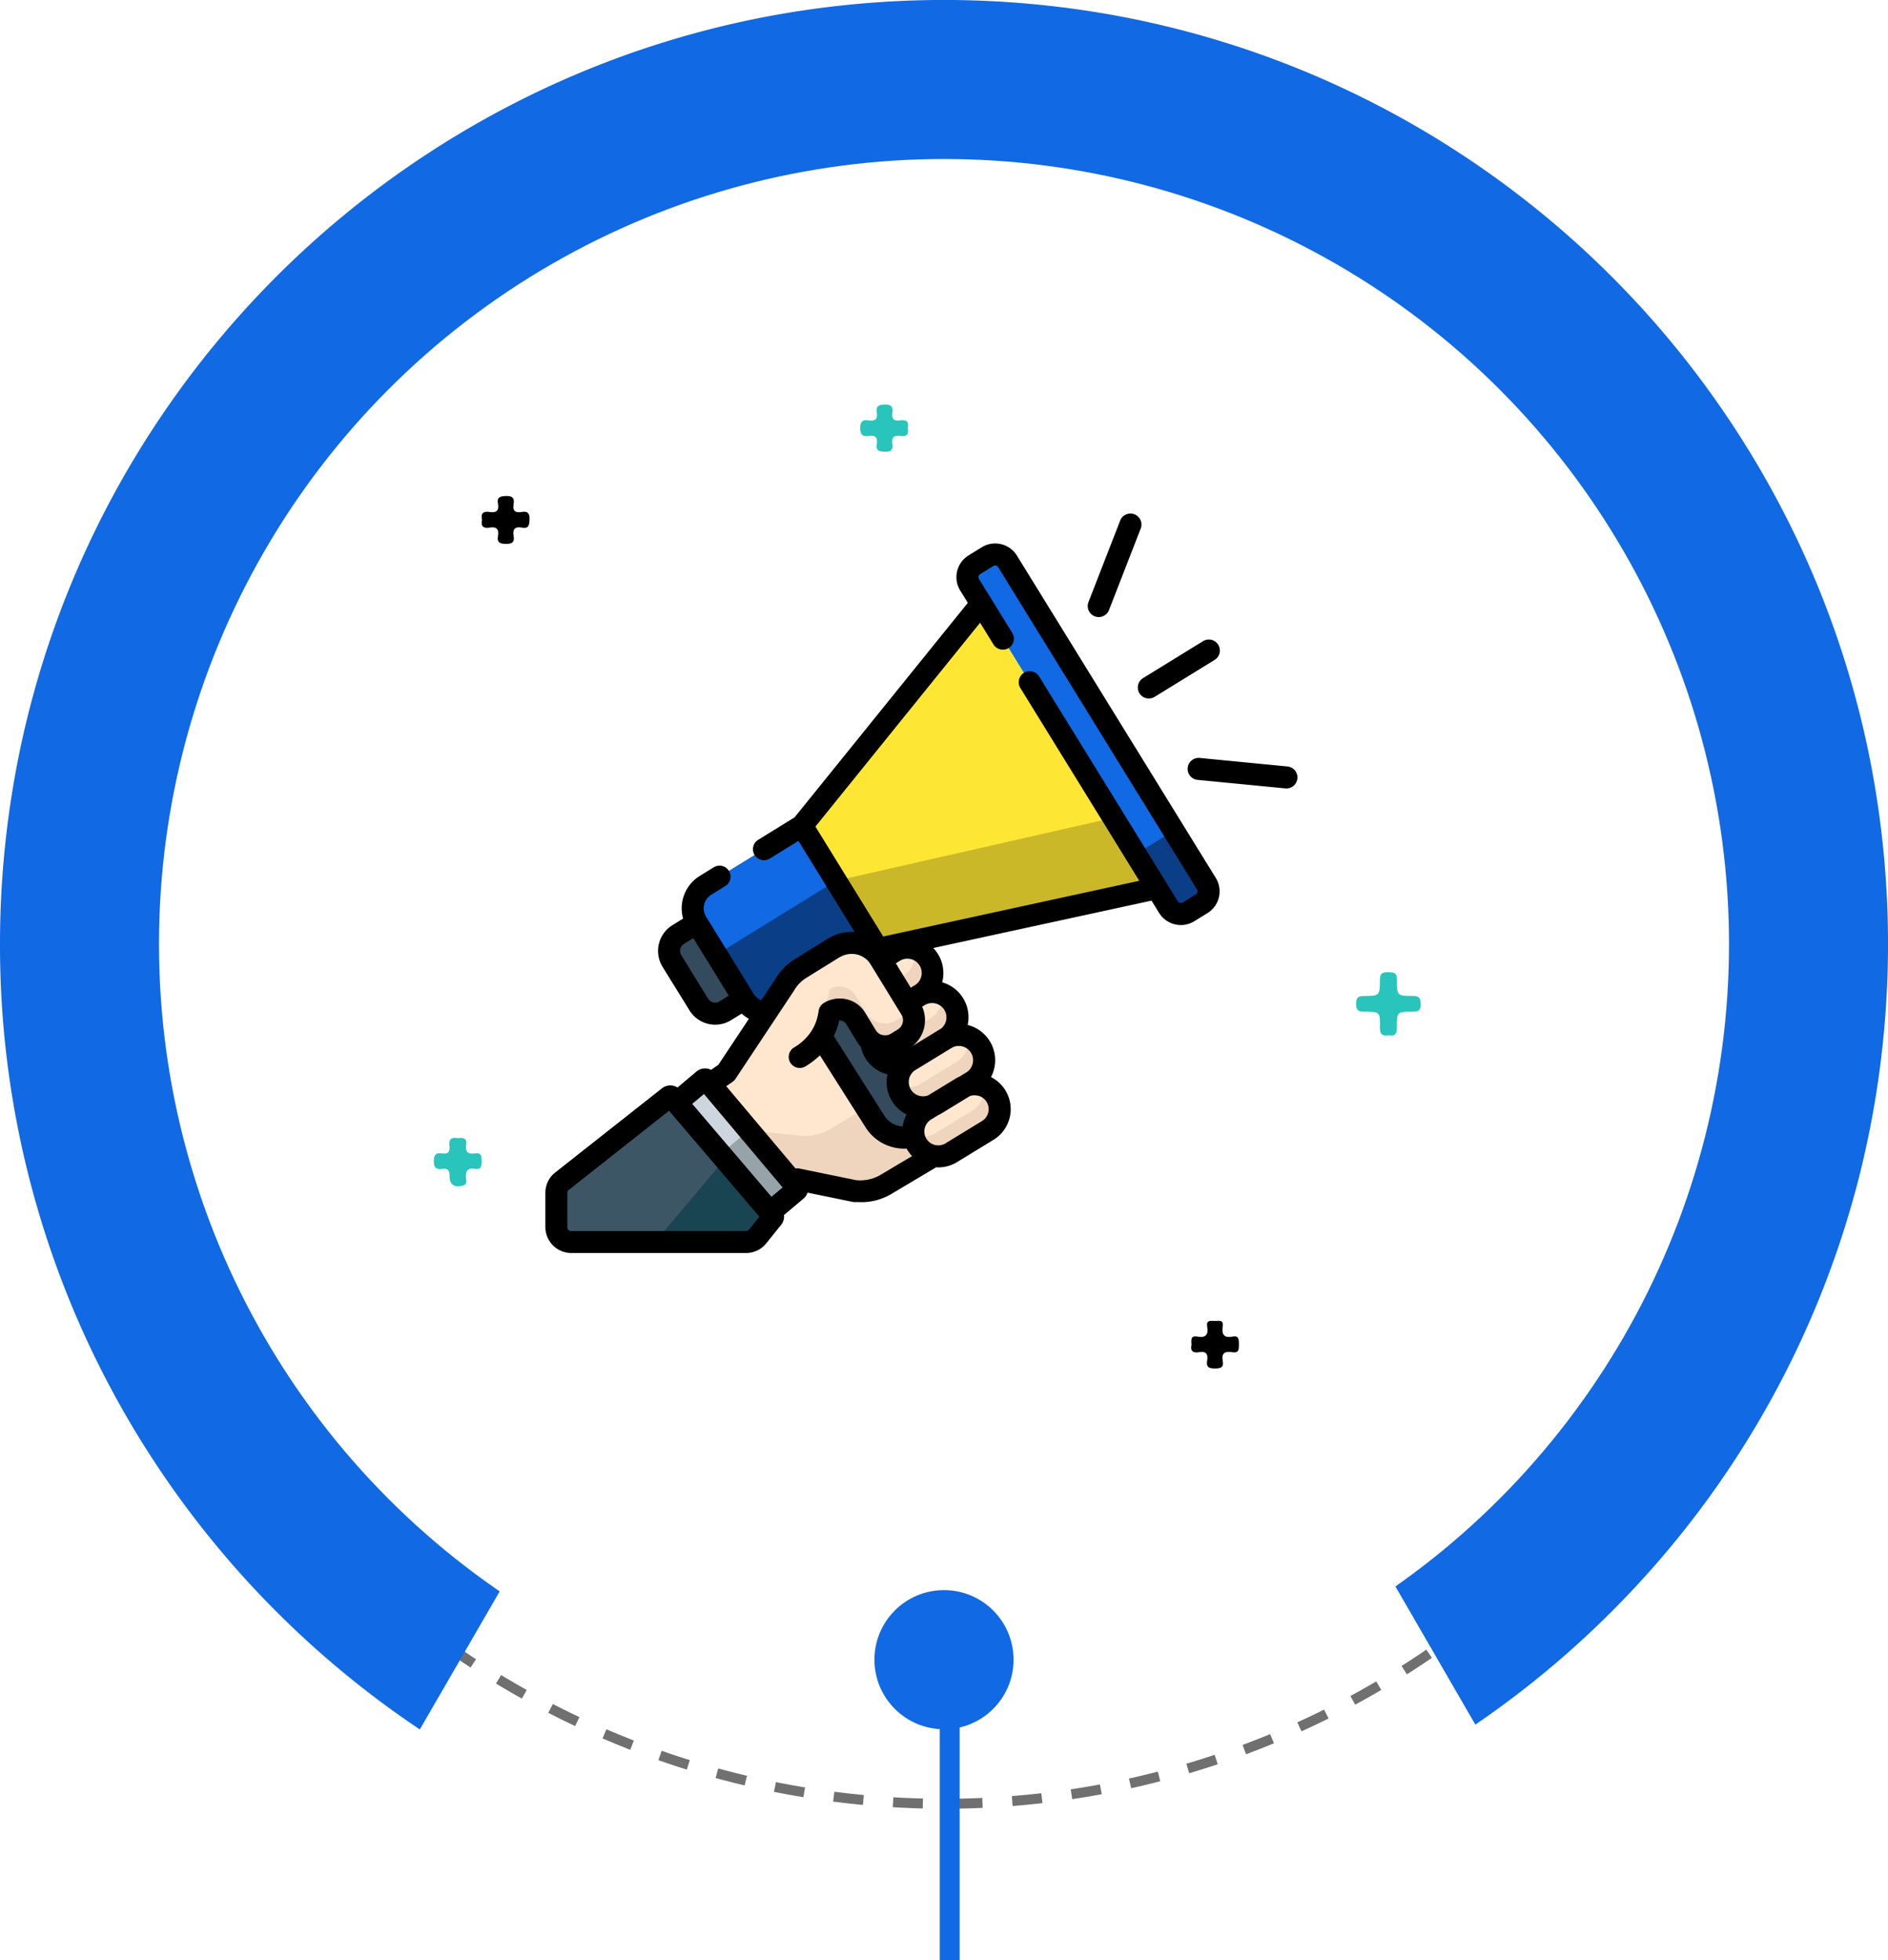 <svg xmlns="http://www.w3.org/2000/svg" xmlns:xlink="http://www.w3.org/1999/xlink" width="190" height="197.231" viewBox="0 0 190 197.231">
  <defs>
    <filter id="Elipse_4764" x="5.5" y="5.5" width="179" height="179" filterUnits="userSpaceOnUse">
      <feOffset input="SourceAlpha"/>
      <feGaussianBlur stdDeviation="3.5" result="blur"/>
      <feFlood flood-opacity="0.235"/>
      <feComposite operator="in" in2="blur"/>
      <feComposite in="SourceGraphic"/>
    </filter>
  </defs>
  <g id="Grupo_157848" data-name="Grupo 157848" transform="translate(-810 -3422.999)">
    <g id="Grupo_157536" data-name="Grupo 157536" transform="translate(420 -3657.001)">
      <g id="Elipse_4767" data-name="Elipse 4767" transform="translate(398 7088)" fill="none" stroke="#707070" stroke-width="1" stroke-dasharray="3">
        <circle cx="87" cy="87" r="87" stroke="none"/>
        <circle cx="87" cy="87" r="86.5" fill="none"/>
      </g>
      <path id="Sustracción_5" data-name="Sustracción 5" d="M8227.248,11874.02h0a95.463,95.463,0,0,1-30.676-33.542A94.585,94.585,0,0,1,8185,11795a95.683,95.683,0,0,1,1.93-19.146,94.494,94.494,0,0,1,14.294-33.972,95.271,95.271,0,0,1,41.8-34.419,94.535,94.535,0,0,1,17.832-5.536,95.937,95.937,0,0,1,38.29,0,94.5,94.5,0,0,1,33.971,14.295,95.264,95.264,0,0,1,34.419,41.8,94.525,94.525,0,0,1,5.536,17.833,95.83,95.83,0,0,1-1.033,42.779,94.816,94.816,0,0,1-21.5,40,95.612,95.612,0,0,1-17.066,14.9L8280.5,11782l-53.252,92.02Z" transform="translate(-7795 -4620)" fill="#1169e3"/>
      <g transform="matrix(1, 0, 0, 1, 390, 7080)" filter="url(#Elipse_4764)">
        <circle id="Elipse_4764-2" data-name="Elipse 4764" cx="79" cy="79" r="79" transform="translate(16 16)" fill="#fff"/>
      </g>
    </g>
    <g id="Grupo_157533" data-name="Grupo 157533" transform="translate(420 -3544.001)">
      <g id="Grupo_156335" data-name="Grupo 156335" transform="translate(470 7127.001)">
        <circle id="Elipse_4765" data-name="Elipse 4765" cx="7" cy="7" r="7" transform="translate(8 0)" fill="#1169e3"/>
        <line id="Línea_142" data-name="Línea 142" y2="25.587" transform="translate(15.573 11.643)" fill="none" stroke="#1169e3" stroke-width="2"/>
      </g>
    </g>
    <g id="Grupo_157551" data-name="Grupo 157551" transform="translate(400 -3512.033)">
      <g id="Grupo_156600" data-name="Grupo 156600" transform="translate(453.654 6975.735)">
        <g id="Grupo_156595" data-name="Grupo 156595">
          <path id="Trazado_127053" data-name="Trazado 127053" d="M16.6,125.969c.665.148.819-.165.812-.786-.017-1.556.01-1.584,1.621-1.574.6,0,.786-.182.774-.775-.011-.553-.112-.81-.75-.807-1.616.006-1.657-.026-1.64-1.639.008-.73-.35-.743-.891-.749s-.821.085-.821.733c0,1.633-.033,1.662-1.628,1.656-.617,0-.763.22-.764.793s.145.793.762.789c1.626-.009,1.665.021,1.629,1.562-.017.715.247.924.9.8" transform="translate(79.511 -62.514)" fill="#29c4bb"/>
          <path id="Trazado_127054" data-name="Trazado 127054" d="M214.4,151.171c-.6-.114-.925.083-.827.757.082.564-.113.878-.737.781s-.834.129-.839.786c0,.689.276.847.863.768.561-.076.738.168.727.726-.018.874.523,1.209,1.368.945.4-.126.314-.446.288-.7-.07-.691.087-1.114.9-.975.631.107.67-.288.668-.773s-.02-.876-.661-.777c-.69.107-1.016-.146-.9-.874.109-.7-.337-.727-.852-.665" transform="translate(-211.994 -77.35)" fill="#29c4bb"/>
          <path id="Trazado_127055" data-name="Trazado 127055" d="M207.493,70.027c-.154.664.15.891.773.786.674-.114.949.163.83.833-.115.648.165.8.793.809.648.006.892-.185.779-.816-.121-.672.16-.949.827-.823.691.13.752-.232.778-.813.031-.683-.234-.861-.829-.757-.646.113-.887-.155-.778-.786.105-.6-.09-.848-.763-.824-.593.021-.936.105-.809.785s-.168.936-.831.824c-.623-.1-.926.118-.771.782" transform="translate(-202.635 -58.429)" fill="#010000"/>
          <path id="Trazado_127056" data-name="Trazado 127056" d="M51.816,187.408c-.145.62.16.847.78.735.727-.132.9.247.795.859-.116.681.214.787.812.783.572,0,.879-.133.759-.749-.158-.81.247-1.008.944-.889.715.122.682-.329.684-.819,0-.475-.01-.878-.656-.75-.869.172-1.091-.245-.974-1.023.112-.745-.455-.53-.834-.553-.4-.024-.848-.076-.731.57.145.8-.135,1.169-.981,1.007-.706-.135-.619.357-.6.829" transform="translate(24.436 -92.788)" fill="#010000"/>
          <path id="Trazado_127057" data-name="Trazado 127057" d="M126.55,18.174c.166-.707-.225-.845-.8-.759-.6.089-.837-.159-.746-.751s-.084-.861-.765-.847c-.626.013-.912.175-.8.817.111.659-.193.873-.811.781-.573-.086-.859.051-.863.751,0,.717.267.909.891.809.66-.105.883.2.781.811-.115.691.256.77.837.782.621.013.824-.221.732-.791-.1-.625.131-.91.783-.8.636.106.908-.156.766-.8" transform="translate(-78.852 -15.816)" fill="#29c4bb"/>
        </g>
        <g id="surface1" transform="translate(11.23 10.92)">
          <path id="Trazado_130616" data-name="Trazado 130616" d="M92.217,336.178l-5.782-1.185-3.346,3.465-11.4-9,7.606-5.191,8.087-8.851a3.044,3.044,0,0,1,4.822.431l9.582,10.989a3.532,3.532,0,0,1-.855,5.356l-5.645,3.362A5.247,5.247,0,0,1,92.217,336.178Zm0,0" transform="translate(-61.087 -267.942)" fill="#ffe7cf"/>
          <path id="Trazado_130617" data-name="Trazado 130617" d="M133.519,382.92l-2.338-2.682-9.75,5.811a5.259,5.259,0,0,1-3.066.625l-5.064-.546-4.374,3.758,5.9,4.657,3.345-3.465,5.782,1.185a5.258,5.258,0,0,0,3.066-.625l5.645-3.362A3.532,3.532,0,0,0,133.519,382.92Zm0,0" transform="translate(-92.823 -324.027)" fill="#efd5bd"/>
          <path id="Trazado_130618" data-name="Trazado 130618" d="M170.613,298.54c-1.129-1.751-2.5-.865-3.633-2.616s.246-2.637-.882-4.388-2.5-.865-3.633-2.617.246-2.638-.884-4.389c-.69-1.071-1.94-3.28-2.7-3.584l-6.093,3.011,10.6,16.724a3.458,3.458,0,0,0,4.78,1.033l2.029-1.308a1.348,1.348,0,0,0,.424-1.85Zm0,0" transform="translate(-130.199 -239.412)" fill="#344a5d"/>
          <path id="Trazado_130619" data-name="Trazado 130619" d="M94.626,273.552l-4.787,2.953a1.933,1.933,0,0,1-2.66-.629l-2.706-4.386a1.933,1.933,0,0,1,.63-2.66l4.787-2.953a1.2,1.2,0,0,1,1.646.39l3.479,5.639A1.2,1.2,0,0,1,94.626,273.552Zm0,0" transform="translate(-71.74 -226.42)" fill="#344a5d"/>
          <path id="Trazado_130620" data-name="Trazado 130620" d="M111.218,71.8l-9.717,6a2.721,2.721,0,0,0-.886,3.744l4.791,7.765a2.721,2.721,0,0,0,3.744.887l9.717-6L149.6,77.5,130.982,47.328Zm0,0" transform="translate(-85.395 -40.331)" fill="#fee734"/>
          <path id="Trazado_130621" data-name="Trazado 130621" d="M159.036,203.344l-30.575,6.947-12.031,7.424,2.8,4.536a2.721,2.721,0,0,0,3.744.887l9.716-6,30.733-6.69Zm0,0" transform="translate(-99.218 -173.283)" fill="#cbb829"/>
          <path id="Trazado_130622" data-name="Trazado 130622" d="M118.867,225.232l-9.717,6a2.721,2.721,0,0,1-3.744-.887l-4.791-7.765a2.721,2.721,0,0,1,.886-3.744l9.717-6Zm0,0" transform="translate(-85.395 -181.372)" fill="#1169e3"/>
          <path id="Trazado_130623" data-name="Trazado 130623" d="M128.461,250.336,116.43,257.76l2.8,4.536a2.721,2.721,0,0,0,3.744.887l9.716-6Zm0,0" transform="translate(-99.218 -213.328)" fill="#0a3f88"/>
          <path id="Trazado_130624" data-name="Trazado 130624" d="M310.9,63.345l-1.326.818a1.463,1.463,0,0,1-2.013-.477L287.549,31.249a1.463,1.463,0,0,1,.477-2.013l1.326-.818a1.463,1.463,0,0,1,2.013.476l20.014,32.437A1.463,1.463,0,0,1,310.9,63.345Zm0,0" transform="translate(-244.854 -24.031)" fill="#1169e3"/>
          <path id="Trazado_130625" data-name="Trazado 130625" d="M409.027,221.556l-3.293-5.337-3.816,2.355,3.293,5.336a1.463,1.463,0,0,0,2.013.477l1.326-.818A1.463,1.463,0,0,0,409.027,221.556Zm0,0" transform="translate(-342.502 -184.255)" fill="#0a3f88"/>
          <path id="Trazado_130626" data-name="Trazado 130626" d="M250.855,394.908a2.512,2.512,0,0,0,3.453.834l3.662-2.238a2.512,2.512,0,0,0-2.62-4.287l-3.662,2.239A2.511,2.511,0,0,0,250.855,394.908Zm0,0" transform="translate(-213.457 -331.365)" fill="#ffe7cf"/>
          <path id="Trazado_130627" data-name="Trazado 130627" d="M258.942,391.077a2.5,2.5,0,0,0-1.224-1.026,2.512,2.512,0,0,1-1.178,2.48l-3.662,2.238a2.507,2.507,0,0,1-2.23.191,2.51,2.51,0,0,0,3.8,1.806l3.662-2.238A2.511,2.511,0,0,0,258.942,391.077Zm0,0" transform="translate(-213.594 -332.389)" fill="#efd5bd"/>
          <path id="Trazado_130628" data-name="Trazado 130628" d="M240.214,361.368a2.55,2.55,0,0,0,3.506.847l3.6-2.2a2.55,2.55,0,0,0-2.659-4.351l-3.6,2.2A2.549,2.549,0,0,0,240.214,361.368Zm0,0" transform="translate(-204.384 -302.768)" fill="#ffe7cf"/>
          <path id="Trazado_130629" data-name="Trazado 130629" d="M248.289,357.649a2.54,2.54,0,0,0-1.2-1.024,2.549,2.549,0,0,1-1.2,2.5l-3.6,2.2a2.545,2.545,0,0,1-2.306.177,2.548,2.548,0,0,0,3.858,1.854l3.6-2.2A2.55,2.55,0,0,0,248.289,357.649Zm0,0" transform="translate(-204.51 -303.905)" fill="#efd5bd"/>
          <path id="Trazado_130630" data-name="Trazado 130630" d="M222.078,332.126a2.55,2.55,0,0,0,3.506.847l3.6-2.2a2.55,2.55,0,1,0-2.659-4.351l-3.6,2.2A2.55,2.55,0,0,0,222.078,332.126Zm0,0" transform="translate(-188.929 -277.848)" fill="#ffe7cf"/>
          <path id="Trazado_130631" data-name="Trazado 130631" d="M230.133,328.473a2.539,2.539,0,0,0-1.17-1.012,2.548,2.548,0,0,1-1.2,2.459l-3.6,2.2a2.544,2.544,0,0,1-2.336.165,2.546,2.546,0,0,0,3.861,1.892l3.6-2.2A2.55,2.55,0,0,0,230.133,328.473Zm0,0" transform="translate(-189.035 -279.052)" fill="#efd5bd"/>
          <path id="Trazado_130632" data-name="Trazado 130632" d="M204.982,302.134a2.55,2.55,0,0,0,3.506.847l3.6-2.2a2.55,2.55,0,1,0-2.659-4.351l-3.6,2.2A2.55,2.55,0,0,0,204.982,302.134Zm0,0" transform="translate(-174.361 -252.29)" fill="#ffe7cf"/>
          <path id="Trazado_130633" data-name="Trazado 130633" d="M213.269,297.942a2.537,2.537,0,0,0-1.427-1.106,2.549,2.549,0,0,1-1.162,2.707l-3.6,2.2A2.543,2.543,0,0,1,205,302a2.545,2.545,0,0,0,3.821,1.644l3.6-2.2A2.55,2.55,0,0,0,213.269,297.942Zm0,0" transform="translate(-174.698 -252.954)" fill="#efd5bd"/>
          <path id="Trazado_130634" data-name="Trazado 130634" d="M140.951,302.224l-.667.408a2.2,2.2,0,0,1-3.031-.687l-1.106-1.807a1.9,1.9,0,0,0-2.623-.586c-.909,6.67-10.387,6.067-10.387,6.067l5.874-8.847a4.728,4.728,0,0,1,1.6-1.647l3.315-2.056a3.375,3.375,0,0,1,4.671,1.041l3.124,5.1A2.2,2.2,0,0,1,140.951,302.224Zm0,0" transform="translate(-104.934 -249.296)" fill="#ffe7cf"/>
          <path id="Trazado_130635" data-name="Trazado 130635" d="M178.541,324.545l-.025-.042a2.273,2.273,0,0,1-.744.738l-.668.408a2.2,2.2,0,0,1-3.031-.687l-1.105-1.807a1.9,1.9,0,0,0-2.624-.586,13.2,13.2,0,0,1-4,7.314,6.238,6.238,0,0,0,4-4.995,1.9,1.9,0,0,1,2.624.586l1.105,1.807a2.2,2.2,0,0,0,3.031.687l.668-.408A2.2,2.2,0,0,0,178.541,324.545Zm0,0" transform="translate(-141.753 -274.632)" fill="#efd5bd"/>
          <path id="Trazado_130636" data-name="Trazado 130636" d="M96.218,399.245l-9.343-11.1,3.076-2.589a.23.23,0,0,1,.324.028l9.047,10.751a.229.229,0,0,1-.028.323Zm0,0" transform="translate(-74.032 -328.51)" fill="#cdd6df"/>
          <path id="Trazado_130637" data-name="Trazado 130637" d="M124.581,425.806l-4.813-5.72-3.252,2.737,4.961,5.9,3.077-2.589A.23.23,0,0,0,124.581,425.806Zm0,0" transform="translate(-99.291 -357.984)" fill="#96a4aa"/>
          <path id="Trazado_130638" data-name="Trazado 130638" d="M29.244,409l-10.1-11.846a.243.243,0,0,0-.322-.043L8.069,405.6a1.5,1.5,0,0,0-.569,1.175v3.454a1.5,1.5,0,0,0,1.5,1.5H26.589a1.5,1.5,0,0,0,1.167-.559l1.478-1.839A.244.244,0,0,0,29.244,409Zm0,0" transform="translate(-6.391 -338.37)" fill="#3c5666"/>
          <path id="Trazado_130639" data-name="Trazado 130639" d="M86.349,445.4l-4.788-5.617-7.049,8.342h9.183a1.5,1.5,0,0,0,1.167-.559l1.478-1.84A.243.243,0,0,0,86.349,445.4Zm0,0" transform="translate(-63.497 -374.768)" fill="#194451"/>
          <path id="Trazado_130640" data-name="Trazado 130640" d="M403.459,91.624a1.109,1.109,0,0,0,1.526.363l6.01-3.7a1.109,1.109,0,1,0-1.162-1.888l-6.01,3.7A1.109,1.109,0,0,0,403.459,91.624Zm0,0" transform="translate(-343.675 -73.489)"/>
          <path id="Trazado_130641" data-name="Trazado 130641" d="M447.426,167.544l-8.811-.856a1.109,1.109,0,1,0-.214,2.207l8.81.856c.037,0,.073.005.109.005a1.109,1.109,0,0,0,.106-2.212Zm0,0" transform="translate(-372.737 -142.042)"/>
          <path id="Trazado_130642" data-name="Trazado 130642" d="M369.9,10.392a1.106,1.106,0,0,0,1.435-.631l3.209-8.25a1.109,1.109,0,0,0-2.066-.8l-3.21,8.25A1.108,1.108,0,0,0,369.9,10.392Zm0,0" transform="translate(-314.613)"/>
          <path id="Trazado_130643" data-name="Trazado 130643" d="M47.454,21.926a2.574,2.574,0,0,0-3.539-.838l-1.326.818a2.572,2.572,0,0,0-.839,3.539l.763,1.236L25.079,48.264,21.4,50.536a1.109,1.109,0,0,0,1.165,1.887l2.9-1.789,5.651,9.158a4.53,4.53,0,0,0-2.37.5l-.039.02c-.1.052-.2.107-.294.167l-3.315,2.056a5.948,5.948,0,0,0-1.957,2l-.818,1.233-.6.905-.016-.005-.027-.013c-.047-.021-.093-.044-.137-.069l-.028-.016a1.661,1.661,0,0,1-.143-.1l-.028-.022c-.042-.032-.082-.067-.121-.1l-.014-.013a1.7,1.7,0,0,1-.118-.129l-.024-.03a1.681,1.681,0,0,1-.1-.147l-4.791-7.765a1.612,1.612,0,0,1,.525-2.218l1.434-.885a1.109,1.109,0,0,0-1.164-1.887l-1.434.885a3.831,3.831,0,0,0-1.677,4.293l-1.067.658A3.045,3.045,0,0,0,11.79,63.3L14.5,67.683a3.022,3.022,0,0,0,1.887,1.362,3.07,3.07,0,0,0,.707.083,3.018,3.018,0,0,0,1.591-.454l1.068-.659a3.829,3.829,0,0,0,.729.522L17.4,73.174l-.726.5a1.339,1.339,0,0,0-1.469.169l-1.91,1.608a1.348,1.348,0,0,0-1.486.023c-.021.015-.043.03-.063.046L.991,84A2.59,2.59,0,0,0,0,86.05V89.5a2.608,2.608,0,0,0,2.6,2.6H20.2a2.592,2.592,0,0,0,2.031-.974l1.459-1.815a1.345,1.345,0,0,0,.325-1.03l1.963-1.652a1.33,1.33,0,0,0,.407-.6l4.524.927a1.088,1.088,0,0,0,.2.022c.132,0,.264,0,.4,0a5.9,5.9,0,0,0,3.257-.785l4.558-2.715c.076,0,.153.007.228.007a3.6,3.6,0,0,0,1.881-.533l3.662-2.238a3.617,3.617,0,0,0-.249-6.314,3.654,3.654,0,0,0-2.349-5.244,3.646,3.646,0,0,0-2.562-4.289,3.649,3.649,0,0,0-.415-2.828,3.707,3.707,0,0,0-.484-.626L61,56.645l.763,1.236a2.573,2.573,0,0,0,3.539.838L66.63,57.9a2.572,2.572,0,0,0,.838-3.539ZM17.517,66.787a.824.824,0,0,1-1.134-.269l-2.706-4.386A.826.826,0,0,1,13.945,61l.941-.58,3.572,5.788ZM20.5,89.746a.384.384,0,0,1-.3.145H2.6a.388.388,0,0,1-.387-.387V86.05a.386.386,0,0,1,.147-.3l10.087-7.963,9.092,10.665Zm2.254-3.3L14.78,77.095l1.181-.994,7.915,9.406Zm10.868-2.145a4.04,4.04,0,0,1-2.371.468l-5.68-1.165a1.106,1.106,0,0,0-.4-.009L18.2,75.315l.632-.431h0l.031-.024c.024-.018.047-.036.069-.055l.032-.03c.023-.021.043-.042.064-.065l.024-.027c.025-.03.048-.061.07-.092l.006-.008.005-.007.005-.009L25,65.734c.013-.019.025-.039.036-.058a3.627,3.627,0,0,1,1.224-1.26l3.315-2.056c.061-.038.124-.072.187-.1.028-.014.057-.026.085-.04s.066-.03.1-.043.077-.03.117-.043l.062-.02c.048-.015.1-.029.147-.042h0a2.355,2.355,0,0,1,.54-.066h.012c.053,0,.106,0,.158.006l.051,0c.047,0,.093.009.139.016l.082.015a2.139,2.139,0,0,1,.209.05l.08.022c.035.012.069.025.1.039s.055.021.081.032.068.031.1.047l.075.039c.033.018.067.037.1.057l.066.043c.033.022.066.044.1.068s.038.03.057.045.065.052.1.08a2.125,2.125,0,0,1,.393.471l.081.133L33.982,65.1l1.483,2.421.377.616a.971.971,0,0,1,.088.182,1.035,1.035,0,0,1,.031.6,1.14,1.14,0,0,1-.522.708l-.667.408h0a1.17,1.17,0,0,1-.141.072l-.031.013a1.148,1.148,0,0,1-.145.048l-.018,0a1.164,1.164,0,0,1-.139.024l-.027,0a1.276,1.276,0,0,1-.148,0l-.028,0a1.141,1.141,0,0,1-.149-.019h0a1.087,1.087,0,0,1-.154-.044l-.013,0a1.04,1.04,0,0,1-.287-.166h0a1.07,1.07,0,0,1-.119-.114l-.009-.011a.97.97,0,0,1-.094-.128l-1.105-1.807a2.931,2.931,0,0,0-1.839-1.329,3.03,3.03,0,0,0-2.314.38,1.11,1.11,0,0,0-.514.792c-.013.095-.028.188-.045.28-.013.067-.027.133-.042.2,0,.022-.009.044-.014.066-.02.083-.041.165-.065.246l0,.01A4.7,4.7,0,0,1,26.8,69.73a0,0,0,0,0,0,0,5.206,5.206,0,0,1-1.761,1.686,1.109,1.109,0,1,0,1.152,1.895,8.112,8.112,0,0,0,1.437-1.1l4.63,7.3a4.6,4.6,0,0,0,3.852,2.09c.081,0,.162,0,.243-.009.032.058.064.115.1.172a3.657,3.657,0,0,0,.447.588Zm.941-8.152v0c.018.052.039.1.06.154l.008.018c.019.046.04.092.061.137.005.01.009.021.014.031.02.043.043.085.065.127.007.013.013.025.02.038.029.054.061.108.093.161.055.091.116.178.178.263l.069.089c.041.052.083.1.126.152.031.035.061.07.092.1s.05.048.075.073a3.655,3.655,0,0,0,.281.254l.031.024a3.6,3.6,0,0,0,.613.393,3.651,3.651,0,0,0-.392,1.207,2.354,2.354,0,0,1-1.83-1.064l-5.1-8.039a7.135,7.135,0,0,0,.542-1.564.827.827,0,0,1,.237.021.733.733,0,0,1,.46.329l1.105,1.807.005.007a3.083,3.083,0,0,0,.175.256c.046.061.1.117.146.174.017.02.033.041.051.061l.008.029q.026.115.059.229c.007.022.013.044.02.066.027.085.056.17.09.254,0,.009.007.017.01.025.031.076.065.151.1.225.01.021.021.043.032.064.042.081.085.161.132.239a3.633,3.633,0,0,0,2.228,1.639A3.644,3.644,0,0,0,34.563,76.154Zm.707-13.2.372-.228a1.441,1.441,0,1,1,1.5,2.459l-.37.226-1.1-1.788Zm8.263,13.318a1.4,1.4,0,0,1,.4,2.561l-3.662,2.238a1.392,1.392,0,0,1-.972.184l-.058-.012-.03-.006a1.394,1.394,0,0,1-1.045-1.085.084.084,0,0,0,0-.013,1.412,1.412,0,0,1,.372-1.244l.025-.026.05-.046c.017-.015.034-.03.053-.044l.04-.032c.033-.024.066-.047.1-.069l0,0,.728-.445a3.779,3.779,0,0,0,.377-.2l2.8-1.713A1.4,1.4,0,0,1,43.533,76.277Zm-2.551-4.86a1.441,1.441,0,0,1,1.372,2.53l-.659.4a3.706,3.706,0,0,0-.379.2l-2.787,1.7a1.445,1.445,0,0,1-1.5-.283h0c-.031-.029-.061-.058-.089-.09l-.022-.027c-.021-.024-.042-.048-.061-.075s-.052-.074-.077-.113-.046-.081-.067-.122c-.006-.013-.012-.027-.018-.04s-.025-.057-.036-.087-.01-.031-.016-.046-.018-.056-.025-.084-.008-.032-.012-.047-.012-.057-.017-.087l-.007-.045c0-.03-.007-.06-.009-.09,0-.014,0-.029,0-.043,0-.031,0-.062,0-.093,0-.014,0-.027,0-.041,0-.032.005-.063.009-.094,0-.013,0-.027,0-.04s.01-.055.016-.083a1.438,1.438,0,0,1,.462-.788l.028-.028.042-.036c.035-.02.07-.038.1-.058l3.6-2.2Q40.908,71.468,40.983,71.417ZM39.26,66.993a1.441,1.441,0,0,1,.545,2.54c-.037.02-.073.041-.11.063l-2.778,1.7.027-.022c.053-.042.106-.085.156-.13.031-.028.061-.057.091-.086.045-.044.09-.088.133-.135.029-.031.057-.064.085-.1s.079-.095.116-.144.052-.069.077-.1.069-.1.1-.154c.022-.036.045-.072.066-.109.032-.055.061-.113.089-.17.018-.036.037-.072.053-.109.029-.064.054-.13.08-.2.012-.032.025-.063.036-.1.034-.1.065-.2.09-.3s.042-.2.057-.3c0-.032.007-.064.011-.1.008-.068.014-.136.018-.2,0-.037,0-.074,0-.111,0-.063,0-.126,0-.189,0-.038,0-.075-.006-.113,0-.063-.012-.127-.02-.19,0-.035-.009-.07-.014-.105-.012-.072-.027-.142-.044-.212-.006-.025-.01-.051-.017-.077-.025-.1-.054-.189-.088-.282-.007-.018-.015-.036-.022-.054-.024-.062-.048-.125-.076-.187l.255-.156A1.433,1.433,0,0,1,39.26,66.993Zm26.364-11.2a.353.353,0,0,1-.159.22l-1.326.819a.355.355,0,0,1-.487-.115L49.687,34.084A1.108,1.108,0,1,0,47.8,35.248l11.968,19.4L34,60.254l-6.824-11.06L43.748,28.681l1.338,2.17a1.109,1.109,0,1,0,1.887-1.165L43.638,24.28a.354.354,0,0,1,.115-.487l1.326-.818a.354.354,0,0,1,.487.115L65.581,55.527A.352.352,0,0,1,65.624,55.794Zm0,0" transform="translate(0 -17.644)"/>
        </g>
      </g>
      <rect id="Rectángulo_37298" data-name="Rectángulo 37298" width="119" height="119" transform="translate(446 6967)" fill="none"/>
    </g>
  </g>
</svg>
